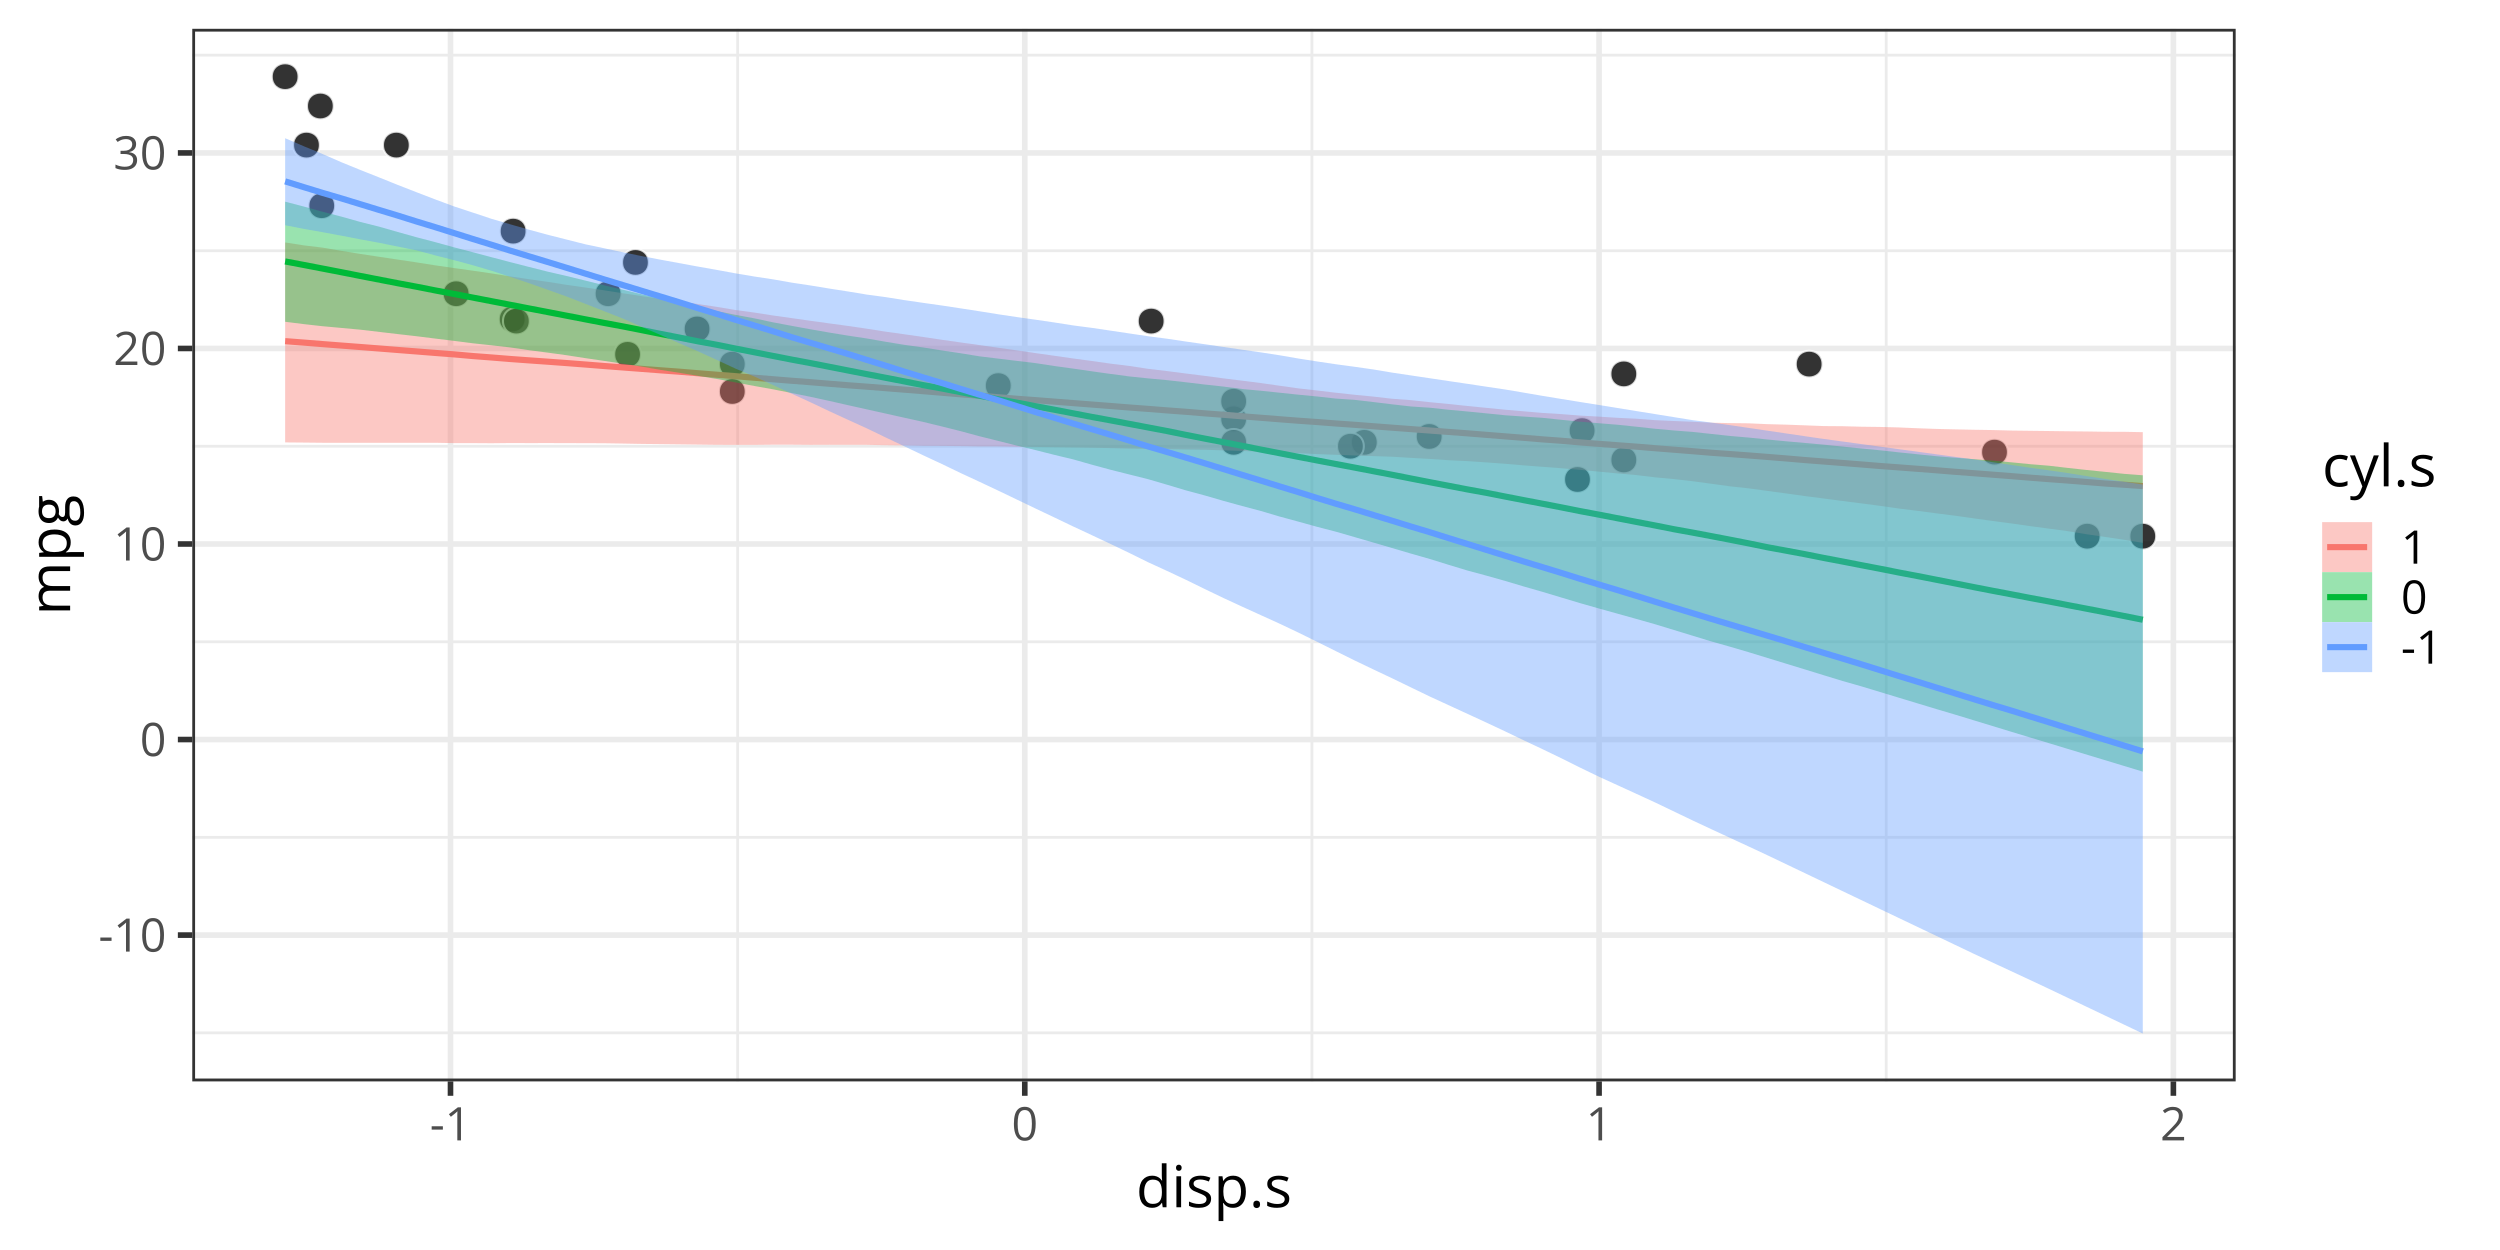 <?xml version="1.0" encoding="UTF-8"?>
<svg xmlns="http://www.w3.org/2000/svg" xmlns:xlink="http://www.w3.org/1999/xlink" width="864pt" height="432pt" viewBox="0 0 864 432" version="1.1">
<defs>
<g>
<symbol overflow="visible" id="glyph0-0">
<path style="stroke:none;" d=""/>
</symbol>
<symbol overflow="visible" id="glyph0-1">
<path style="stroke:none;" d="M 0.641 -3.719 L 0.641 -4.875 L 4.516 -4.875 L 4.516 -3.719 Z M 0.641 -3.719 "/>
</symbol>
<symbol overflow="visible" id="glyph0-2">
<path style="stroke:none;" d="M 5.625 0 L 4.359 0 L 4.359 -8.094 C 4.359 -8.406 4.359 -8.672 4.359 -8.891 C 4.359 -9.109 4.363 -9.312 4.375 -9.5 C 4.383 -9.688 4.395 -9.875 4.406 -10.062 C 4.25 -9.895 4.098 -9.754 3.953 -9.641 C 3.816 -9.523 3.645 -9.379 3.438 -9.203 L 2.125 -8.156 L 1.453 -9.047 L 4.547 -11.422 L 5.625 -11.422 Z M 5.625 0 "/>
</symbol>
<symbol overflow="visible" id="glyph0-3">
<path style="stroke:none;" d="M 8.344 -5.734 C 8.344 -4.805 8.27 -3.977 8.125 -3.25 C 7.988 -2.52 7.77 -1.898 7.469 -1.391 C 7.164 -0.891 6.773 -0.504 6.297 -0.234 C 5.816 0.023 5.238 0.156 4.562 0.156 C 3.719 0.156 3.016 -0.07 2.453 -0.531 C 1.898 -1 1.488 -1.672 1.219 -2.547 C 0.945 -3.43 0.812 -4.492 0.812 -5.734 C 0.812 -6.953 0.93 -8 1.172 -8.875 C 1.422 -9.75 1.82 -10.422 2.375 -10.891 C 2.926 -11.367 3.656 -11.609 4.562 -11.609 C 5.426 -11.609 6.133 -11.375 6.688 -10.906 C 7.25 -10.438 7.664 -9.766 7.938 -8.891 C 8.207 -8.016 8.344 -6.961 8.344 -5.734 Z M 2.109 -5.734 C 2.109 -4.672 2.188 -3.785 2.344 -3.078 C 2.508 -2.367 2.773 -1.836 3.141 -1.484 C 3.504 -1.129 3.977 -0.953 4.562 -0.953 C 5.156 -0.953 5.629 -1.125 5.984 -1.469 C 6.348 -1.82 6.613 -2.352 6.781 -3.062 C 6.945 -3.77 7.031 -4.66 7.031 -5.734 C 7.031 -6.773 6.945 -7.648 6.781 -8.359 C 6.625 -9.066 6.363 -9.598 6 -9.953 C 5.645 -10.305 5.164 -10.484 4.562 -10.484 C 3.969 -10.484 3.488 -10.305 3.125 -9.953 C 2.77 -9.598 2.508 -9.066 2.344 -8.359 C 2.188 -7.648 2.109 -6.773 2.109 -5.734 Z M 2.109 -5.734 "/>
</symbol>
<symbol overflow="visible" id="glyph0-4">
<path style="stroke:none;" d="M 8.281 0 L 0.797 0 L 0.797 -1.094 L 3.844 -4.188 C 4.414 -4.758 4.895 -5.27 5.281 -5.719 C 5.664 -6.164 5.957 -6.609 6.156 -7.047 C 6.363 -7.484 6.469 -7.961 6.469 -8.484 C 6.469 -9.129 6.273 -9.617 5.891 -9.953 C 5.516 -10.297 5.016 -10.469 4.391 -10.469 C 3.836 -10.469 3.348 -10.375 2.922 -10.188 C 2.504 -10 2.078 -9.734 1.641 -9.391 L 0.938 -10.266 C 1.238 -10.523 1.566 -10.754 1.922 -10.953 C 2.285 -11.148 2.672 -11.305 3.078 -11.422 C 3.484 -11.535 3.922 -11.594 4.391 -11.594 C 5.086 -11.594 5.691 -11.469 6.203 -11.219 C 6.711 -10.977 7.109 -10.629 7.391 -10.172 C 7.672 -9.723 7.812 -9.188 7.812 -8.562 C 7.812 -7.957 7.691 -7.395 7.453 -6.875 C 7.211 -6.352 6.875 -5.836 6.438 -5.328 C 6.008 -4.828 5.504 -4.289 4.922 -3.719 L 2.438 -1.25 L 2.438 -1.188 L 8.281 -1.188 Z M 8.281 0 "/>
</symbol>
<symbol overflow="visible" id="glyph0-5">
<path style="stroke:none;" d="M 7.859 -8.766 C 7.859 -8.254 7.758 -7.812 7.562 -7.438 C 7.363 -7.062 7.086 -6.754 6.734 -6.516 C 6.379 -6.273 5.961 -6.109 5.484 -6.016 L 5.484 -5.953 C 6.391 -5.836 7.066 -5.547 7.516 -5.078 C 7.973 -4.609 8.203 -3.992 8.203 -3.234 C 8.203 -2.578 8.047 -1.992 7.734 -1.484 C 7.43 -0.973 6.957 -0.57 6.312 -0.281 C 5.676 0.008 4.863 0.156 3.875 0.156 C 3.27 0.156 2.707 0.102 2.188 0 C 1.676 -0.094 1.188 -0.25 0.719 -0.469 L 0.719 -1.688 C 1.195 -1.457 1.711 -1.273 2.266 -1.141 C 2.828 -1.004 3.367 -0.938 3.891 -0.938 C 4.93 -0.938 5.68 -1.145 6.141 -1.562 C 6.609 -1.977 6.844 -2.547 6.844 -3.266 C 6.844 -3.754 6.711 -4.148 6.453 -4.453 C 6.191 -4.766 5.82 -4.988 5.344 -5.125 C 4.863 -5.27 4.285 -5.344 3.609 -5.344 L 2.469 -5.344 L 2.469 -6.453 L 3.609 -6.453 C 4.234 -6.453 4.758 -6.539 5.188 -6.719 C 5.625 -6.906 5.953 -7.164 6.172 -7.5 C 6.398 -7.832 6.516 -8.223 6.516 -8.672 C 6.516 -9.254 6.32 -9.703 5.938 -10.016 C 5.551 -10.328 5.031 -10.484 4.375 -10.484 C 3.969 -10.484 3.598 -10.441 3.266 -10.359 C 2.93 -10.273 2.617 -10.16 2.328 -10.016 C 2.035 -9.867 1.742 -9.703 1.453 -9.516 L 0.797 -10.406 C 1.211 -10.727 1.719 -11.004 2.312 -11.234 C 2.914 -11.473 3.598 -11.594 4.359 -11.594 C 5.523 -11.594 6.398 -11.328 6.984 -10.797 C 7.566 -10.266 7.859 -9.586 7.859 -8.766 Z M 7.859 -8.766 "/>
</symbol>
<symbol overflow="visible" id="glyph1-0">
<path style="stroke:none;" d=""/>
</symbol>
<symbol overflow="visible" id="glyph1-1">
<path style="stroke:none;" d="M 5.516 0.203 C 4.16 0.203 3.086 -0.258 2.297 -1.188 C 1.504 -2.113 1.109 -3.488 1.109 -5.312 C 1.109 -7.156 1.508 -8.547 2.312 -9.484 C 3.125 -10.43 4.203 -10.906 5.547 -10.906 C 6.109 -10.906 6.602 -10.828 7.031 -10.672 C 7.457 -10.523 7.82 -10.328 8.125 -10.078 C 8.426 -9.828 8.68 -9.539 8.891 -9.219 L 9.016 -9.219 C 8.984 -9.414 8.953 -9.691 8.922 -10.047 C 8.898 -10.398 8.891 -10.688 8.891 -10.906 L 8.891 -15.203 L 10.516 -15.203 L 10.516 0 L 9.203 0 L 8.969 -1.531 L 8.891 -1.531 C 8.691 -1.207 8.438 -0.914 8.125 -0.656 C 7.82 -0.395 7.457 -0.188 7.031 -0.031 C 6.602 0.125 6.098 0.203 5.516 0.203 Z M 5.766 -1.156 C 6.91 -1.156 7.723 -1.477 8.203 -2.125 C 8.68 -2.781 8.922 -3.75 8.922 -5.031 L 8.922 -5.328 C 8.922 -6.68 8.691 -7.723 8.234 -8.453 C 7.785 -9.18 6.961 -9.547 5.766 -9.547 C 4.773 -9.547 4.031 -9.16 3.531 -8.391 C 3.039 -7.629 2.797 -6.594 2.797 -5.281 C 2.797 -3.957 3.039 -2.938 3.531 -2.219 C 4.02 -1.508 4.766 -1.156 5.766 -1.156 Z M 5.766 -1.156 "/>
</symbol>
<symbol overflow="visible" id="glyph1-2">
<path style="stroke:none;" d="M 3.328 -10.703 L 3.328 0 L 1.703 0 L 1.703 -10.703 Z M 2.547 -14.703 C 2.805 -14.703 3.031 -14.613 3.219 -14.438 C 3.414 -14.27 3.516 -14.004 3.516 -13.641 C 3.516 -13.285 3.414 -13.02 3.219 -12.844 C 3.031 -12.664 2.805 -12.578 2.547 -12.578 C 2.266 -12.578 2.031 -12.664 1.844 -12.844 C 1.656 -13.02 1.562 -13.285 1.562 -13.641 C 1.562 -14.004 1.656 -14.27 1.844 -14.438 C 2.031 -14.613 2.266 -14.703 2.547 -14.703 Z M 2.547 -14.703 "/>
</symbol>
<symbol overflow="visible" id="glyph1-3">
<path style="stroke:none;" d="M 8.641 -2.938 C 8.641 -2.25 8.469 -1.672 8.125 -1.203 C 7.781 -0.742 7.289 -0.395 6.656 -0.156 C 6.02 0.082 5.266 0.203 4.391 0.203 C 3.641 0.203 2.988 0.141 2.438 0.016 C 1.895 -0.098 1.414 -0.266 1 -0.484 L 1 -1.969 C 1.438 -1.758 1.957 -1.566 2.562 -1.391 C 3.176 -1.211 3.797 -1.125 4.422 -1.125 C 5.348 -1.125 6.02 -1.27 6.438 -1.562 C 6.852 -1.863 7.062 -2.273 7.062 -2.797 C 7.062 -3.086 6.977 -3.344 6.812 -3.562 C 6.645 -3.789 6.363 -4.008 5.969 -4.219 C 5.582 -4.438 5.047 -4.672 4.359 -4.922 C 3.672 -5.18 3.078 -5.438 2.578 -5.688 C 2.086 -5.945 1.707 -6.266 1.438 -6.641 C 1.164 -7.016 1.031 -7.5 1.031 -8.094 C 1.031 -8.988 1.395 -9.68 2.125 -10.172 C 2.852 -10.66 3.816 -10.906 5.016 -10.906 C 5.66 -10.906 6.266 -10.836 6.828 -10.703 C 7.391 -10.578 7.914 -10.41 8.406 -10.203 L 7.859 -8.891 C 7.41 -9.086 6.938 -9.25 6.438 -9.375 C 5.938 -9.508 5.426 -9.578 4.906 -9.578 C 4.156 -9.578 3.578 -9.453 3.172 -9.203 C 2.773 -8.953 2.578 -8.613 2.578 -8.188 C 2.578 -7.852 2.672 -7.578 2.859 -7.359 C 3.047 -7.148 3.344 -6.945 3.75 -6.75 C 4.156 -6.562 4.695 -6.344 5.375 -6.094 C 6.039 -5.844 6.617 -5.586 7.109 -5.328 C 7.598 -5.066 7.973 -4.75 8.234 -4.375 C 8.504 -4 8.641 -3.52 8.641 -2.938 Z M 8.641 -2.938 "/>
</symbol>
<symbol overflow="visible" id="glyph1-4">
<path style="stroke:none;" d="M 6.734 -10.906 C 8.066 -10.906 9.129 -10.441 9.922 -9.516 C 10.723 -8.598 11.125 -7.219 11.125 -5.375 C 11.125 -4.164 10.941 -3.145 10.578 -2.312 C 10.211 -1.488 9.695 -0.863 9.031 -0.438 C 8.375 -0.008 7.598 0.203 6.703 0.203 C 6.129 0.203 5.629 0.129 5.203 -0.016 C 4.773 -0.172 4.406 -0.375 4.094 -0.625 C 3.789 -0.883 3.539 -1.164 3.344 -1.469 L 3.219 -1.469 C 3.238 -1.207 3.266 -0.898 3.297 -0.547 C 3.328 -0.191 3.344 0.117 3.344 0.391 L 3.344 4.781 L 1.703 4.781 L 1.703 -10.703 L 3.047 -10.703 L 3.266 -9.125 L 3.344 -9.125 C 3.551 -9.445 3.801 -9.742 4.094 -10.016 C 4.395 -10.285 4.758 -10.5 5.188 -10.656 C 5.625 -10.82 6.141 -10.906 6.734 -10.906 Z M 6.453 -9.531 C 5.711 -9.531 5.113 -9.383 4.656 -9.094 C 4.207 -8.812 3.879 -8.383 3.672 -7.812 C 3.461 -7.25 3.352 -6.535 3.344 -5.672 L 3.344 -5.359 C 3.344 -4.453 3.441 -3.688 3.641 -3.062 C 3.836 -2.438 4.164 -1.961 4.625 -1.641 C 5.082 -1.316 5.695 -1.156 6.469 -1.156 C 7.133 -1.156 7.688 -1.332 8.125 -1.688 C 8.57 -2.051 8.906 -2.551 9.125 -3.188 C 9.344 -3.832 9.453 -4.57 9.453 -5.406 C 9.453 -6.664 9.207 -7.664 8.719 -8.406 C 8.227 -9.156 7.473 -9.531 6.453 -9.531 Z M 6.453 -9.531 "/>
</symbol>
<symbol overflow="visible" id="glyph1-5">
<path style="stroke:none;" d="M 1.469 -1.016 C 1.469 -1.473 1.578 -1.797 1.797 -1.984 C 2.016 -2.18 2.285 -2.281 2.609 -2.281 C 2.941 -2.281 3.223 -2.18 3.453 -1.984 C 3.68 -1.797 3.797 -1.473 3.797 -1.016 C 3.797 -0.566 3.68 -0.238 3.453 -0.031 C 3.223 0.176 2.941 0.281 2.609 0.281 C 2.285 0.281 2.016 0.176 1.797 -0.031 C 1.578 -0.238 1.469 -0.566 1.469 -1.016 Z M 1.469 -1.016 "/>
</symbol>
<symbol overflow="visible" id="glyph1-6">
<path style="stroke:none;" d="M 6 0.203 C 5.031 0.203 4.176 0.004 3.438 -0.391 C 2.707 -0.797 2.133 -1.406 1.719 -2.219 C 1.312 -3.031 1.109 -4.055 1.109 -5.297 C 1.109 -6.586 1.32 -7.645 1.75 -8.469 C 2.188 -9.289 2.785 -9.898 3.547 -10.297 C 4.316 -10.703 5.188 -10.906 6.156 -10.906 C 6.688 -10.906 7.203 -10.848 7.703 -10.734 C 8.203 -10.629 8.609 -10.492 8.922 -10.328 L 8.438 -8.969 C 8.113 -9.102 7.738 -9.223 7.312 -9.328 C 6.883 -9.43 6.484 -9.484 6.109 -9.484 C 5.367 -9.484 4.754 -9.32 4.266 -9 C 3.773 -8.688 3.406 -8.219 3.156 -7.594 C 2.914 -6.977 2.797 -6.219 2.797 -5.312 C 2.797 -4.445 2.91 -3.707 3.141 -3.094 C 3.379 -2.477 3.734 -2.008 4.203 -1.688 C 4.68 -1.375 5.273 -1.219 5.984 -1.219 C 6.555 -1.219 7.066 -1.273 7.516 -1.391 C 7.973 -1.516 8.391 -1.656 8.766 -1.812 L 8.766 -0.375 C 8.398 -0.188 8 -0.047 7.562 0.047 C 7.125 0.148 6.602 0.203 6 0.203 Z M 6 0.203 "/>
</symbol>
<symbol overflow="visible" id="glyph1-7">
<path style="stroke:none;" d="M 0.016 -10.703 L 1.766 -10.703 L 4.125 -4.5 C 4.258 -4.133 4.383 -3.781 4.5 -3.438 C 4.613 -3.102 4.719 -2.781 4.812 -2.469 C 4.906 -2.164 4.977 -1.875 5.031 -1.594 L 5.094 -1.594 C 5.188 -1.914 5.316 -2.344 5.484 -2.875 C 5.66 -3.406 5.844 -3.945 6.031 -4.5 L 8.266 -10.703 L 10.016 -10.703 L 5.359 1.578 C 5.109 2.234 4.816 2.805 4.484 3.297 C 4.16 3.785 3.766 4.16 3.297 4.422 C 2.828 4.68 2.266 4.812 1.609 4.812 C 1.297 4.812 1.02 4.789 0.781 4.75 C 0.551 4.719 0.352 4.68 0.188 4.641 L 0.188 3.344 C 0.332 3.375 0.504 3.398 0.703 3.422 C 0.91 3.453 1.125 3.469 1.344 3.469 C 1.75 3.469 2.098 3.391 2.391 3.234 C 2.691 3.086 2.945 2.863 3.156 2.562 C 3.375 2.27 3.562 1.926 3.719 1.531 L 4.312 0.016 Z M 0.016 -10.703 "/>
</symbol>
<symbol overflow="visible" id="glyph1-8">
<path style="stroke:none;" d="M 3.344 0 L 1.703 0 L 1.703 -15.203 L 3.344 -15.203 Z M 3.344 0 "/>
</symbol>
<symbol overflow="visible" id="glyph2-0">
<path style="stroke:none;" d=""/>
</symbol>
<symbol overflow="visible" id="glyph2-1">
<path style="stroke:none;" d="M -10.906 -13.328 C -10.906 -14.504 -10.594 -15.391 -9.969 -15.984 C -9.352 -16.586 -8.367 -16.891 -7.016 -16.891 L 0 -16.891 L 0 -15.297 L -6.938 -15.297 C -7.801 -15.297 -8.445 -15.109 -8.875 -14.734 C -9.312 -14.359 -9.531 -13.801 -9.531 -13.062 C -9.531 -12.031 -9.227 -11.281 -8.625 -10.812 C -8.031 -10.344 -7.148 -10.109 -5.984 -10.109 L 0 -10.109 L 0 -8.5 L -6.938 -8.5 C -7.508 -8.5 -7.988 -8.414 -8.375 -8.25 C -8.758 -8.082 -9.047 -7.832 -9.234 -7.5 C -9.43 -7.176 -9.531 -6.766 -9.531 -6.266 C -9.531 -5.555 -9.383 -4.984 -9.094 -4.547 C -8.801 -4.117 -8.363 -3.805 -7.781 -3.609 C -7.207 -3.422 -6.504 -3.328 -5.672 -3.328 L 0 -3.328 L 0 -1.703 L -10.703 -1.703 L -10.703 -3.016 L -9.188 -3.266 L -9.188 -3.344 C -9.562 -3.562 -9.875 -3.832 -10.125 -4.156 C -10.383 -4.488 -10.578 -4.852 -10.703 -5.25 C -10.836 -5.656 -10.906 -6.086 -10.906 -6.547 C -10.906 -7.359 -10.75 -8.039 -10.438 -8.594 C -10.133 -9.145 -9.676 -9.539 -9.062 -9.781 L -9.062 -9.875 C -9.676 -10.227 -10.133 -10.707 -10.438 -11.312 C -10.75 -11.926 -10.906 -12.598 -10.906 -13.328 Z M -10.906 -13.328 "/>
</symbol>
<symbol overflow="visible" id="glyph2-2">
<path style="stroke:none;" d="M -10.906 -6.734 C -10.906 -8.066 -10.441 -9.129 -9.516 -9.922 C -8.598 -10.723 -7.219 -11.125 -5.375 -11.125 C -4.164 -11.125 -3.145 -10.941 -2.312 -10.578 C -1.488 -10.211 -0.863 -9.695 -0.438 -9.031 C -0.008 -8.375 0.203 -7.598 0.203 -6.703 C 0.203 -6.129 0.129 -5.629 -0.016 -5.203 C -0.172 -4.773 -0.375 -4.406 -0.625 -4.094 C -0.883 -3.789 -1.164 -3.539 -1.469 -3.344 L -1.469 -3.219 C -1.207 -3.238 -0.898 -3.266 -0.547 -3.297 C -0.191 -3.328 0.117 -3.344 0.391 -3.344 L 4.781 -3.344 L 4.781 -1.703 L -10.703 -1.703 L -10.703 -3.047 L -9.125 -3.266 L -9.125 -3.344 C -9.445 -3.551 -9.742 -3.801 -10.016 -4.094 C -10.285 -4.395 -10.5 -4.758 -10.656 -5.188 C -10.82 -5.625 -10.906 -6.141 -10.906 -6.734 Z M -9.531 -6.453 C -9.531 -5.711 -9.383 -5.113 -9.094 -4.656 C -8.812 -4.207 -8.383 -3.879 -7.812 -3.672 C -7.25 -3.461 -6.535 -3.352 -5.672 -3.344 L -5.359 -3.344 C -4.453 -3.344 -3.688 -3.441 -3.062 -3.641 C -2.438 -3.836 -1.961 -4.164 -1.641 -4.625 C -1.316 -5.082 -1.156 -5.695 -1.156 -6.469 C -1.156 -7.133 -1.332 -7.688 -1.688 -8.125 C -2.051 -8.57 -2.551 -8.906 -3.188 -9.125 C -3.832 -9.344 -4.57 -9.453 -5.406 -9.453 C -6.664 -9.453 -7.664 -9.207 -8.406 -8.719 C -9.156 -8.227 -9.531 -7.473 -9.531 -6.453 Z M -9.531 -6.453 "/>
</symbol>
<symbol overflow="visible" id="glyph2-3">
<path style="stroke:none;" d="M 4.812 -4.703 C 4.812 -3.297 4.547 -2.207 4.016 -1.438 C 3.492 -0.676 2.758 -0.297 1.812 -0.297 C 1.145 -0.297 0.57 -0.508 0.094 -0.938 C -0.375 -1.363 -0.688 -1.957 -0.844 -2.719 C -0.977 -2.438 -1.176 -2.195 -1.438 -2 C -1.695 -1.801 -1.992 -1.703 -2.328 -1.703 C -2.723 -1.703 -3.066 -1.812 -3.359 -2.031 C -3.66 -2.25 -3.945 -2.582 -4.219 -3.031 C -4.445 -2.469 -4.832 -2.008 -5.375 -1.656 C -5.914 -1.312 -6.551 -1.141 -7.281 -1.141 C -8.039 -1.141 -8.691 -1.297 -9.234 -1.609 C -9.785 -1.93 -10.203 -2.395 -10.484 -3 C -10.773 -3.613 -10.922 -4.348 -10.922 -5.203 C -10.922 -5.391 -10.91 -5.578 -10.891 -5.766 C -10.879 -5.961 -10.859 -6.148 -10.828 -6.328 C -10.797 -6.504 -10.758 -6.656 -10.719 -6.781 L -10.719 -10.453 L -9.672 -10.453 L -9.438 -8.484 C -9.176 -8.68 -8.867 -8.844 -8.516 -8.969 C -8.16 -9.102 -7.766 -9.172 -7.328 -9.172 C -6.254 -9.172 -5.406 -8.805 -4.781 -8.078 C -4.156 -7.359 -3.844 -6.367 -3.844 -5.109 C -3.844 -4.805 -3.867 -4.5 -3.922 -4.188 C -3.742 -3.875 -3.547 -3.633 -3.328 -3.469 C -3.117 -3.301 -2.875 -3.219 -2.594 -3.219 C -2.383 -3.219 -2.219 -3.281 -2.094 -3.406 C -1.969 -3.531 -1.875 -3.711 -1.812 -3.953 C -1.758 -4.191 -1.734 -4.484 -1.734 -4.828 L -1.734 -6.703 C -1.734 -7.867 -1.488 -8.766 -1 -9.391 C -0.52 -10.016 0.191 -10.328 1.141 -10.328 C 2.316 -10.328 3.223 -9.844 3.859 -8.875 C 4.492 -7.914 4.812 -6.523 4.812 -4.703 Z M 3.531 -4.75 C 3.531 -5.633 3.441 -6.367 3.266 -6.953 C 3.086 -7.535 2.832 -7.969 2.5 -8.25 C 2.164 -8.539 1.766 -8.688 1.297 -8.688 C 0.867 -8.688 0.547 -8.586 0.328 -8.391 C 0.109 -8.203 -0.035 -7.914 -0.109 -7.531 C -0.18 -7.156 -0.219 -6.695 -0.219 -6.156 L -0.219 -4.297 C -0.219 -3.816 -0.145 -3.395 0 -3.031 C 0.145 -2.676 0.363 -2.398 0.656 -2.203 C 0.957 -2.016 1.328 -1.922 1.766 -1.922 C 2.336 -1.922 2.773 -2.164 3.078 -2.656 C 3.379 -3.145 3.531 -3.844 3.531 -4.75 Z M -5.016 -5.172 C -5.016 -5.941 -5.207 -6.52 -5.594 -6.906 C -5.988 -7.301 -6.562 -7.5 -7.312 -7.5 C -8.113 -7.5 -8.711 -7.301 -9.109 -6.906 C -9.516 -6.508 -9.719 -5.922 -9.719 -5.141 C -9.719 -4.398 -9.508 -3.828 -9.094 -3.422 C -8.688 -3.023 -8.082 -2.828 -7.281 -2.828 C -6.551 -2.828 -5.988 -3.031 -5.594 -3.438 C -5.207 -3.844 -5.016 -4.422 -5.016 -5.172 Z M -5.016 -5.172 "/>
</symbol>
</g>
<clipPath id="clip1">
  <path d="M 66.449 9.961 L 772.648 9.961 L 772.648 373.723 L 66.449 373.723 Z M 66.449 9.961 "/>
</clipPath>
<clipPath id="clip2">
  <path d="M 66.449 356 L 772.648 356 L 772.648 358 L 66.449 358 Z M 66.449 356 "/>
</clipPath>
<clipPath id="clip3">
  <path d="M 66.449 288 L 772.648 288 L 772.648 290 L 66.449 290 Z M 66.449 288 "/>
</clipPath>
<clipPath id="clip4">
  <path d="M 66.449 221 L 772.648 221 L 772.648 223 L 66.449 223 Z M 66.449 221 "/>
</clipPath>
<clipPath id="clip5">
  <path d="M 66.449 153 L 772.648 153 L 772.648 155 L 66.449 155 Z M 66.449 153 "/>
</clipPath>
<clipPath id="clip6">
  <path d="M 66.449 86 L 772.648 86 L 772.648 88 L 66.449 88 Z M 66.449 86 "/>
</clipPath>
<clipPath id="clip7">
  <path d="M 66.449 18 L 772.648 18 L 772.648 20 L 66.449 20 Z M 66.449 18 "/>
</clipPath>
<clipPath id="clip8">
  <path d="M 254 9.961 L 256 9.961 L 256 373.723 L 254 373.723 Z M 254 9.961 "/>
</clipPath>
<clipPath id="clip9">
  <path d="M 452 9.961 L 454 9.961 L 454 373.723 L 452 373.723 Z M 452 9.961 "/>
</clipPath>
<clipPath id="clip10">
  <path d="M 651 9.961 L 653 9.961 L 653 373.723 L 651 373.723 Z M 651 9.961 "/>
</clipPath>
<clipPath id="clip11">
  <path d="M 66.449 322 L 772.648 322 L 772.648 325 L 66.449 325 Z M 66.449 322 "/>
</clipPath>
<clipPath id="clip12">
  <path d="M 66.449 254 L 772.648 254 L 772.648 257 L 66.449 257 Z M 66.449 254 "/>
</clipPath>
<clipPath id="clip13">
  <path d="M 66.449 187 L 772.648 187 L 772.648 189 L 66.449 189 Z M 66.449 187 "/>
</clipPath>
<clipPath id="clip14">
  <path d="M 66.449 119 L 772.648 119 L 772.648 122 L 66.449 122 Z M 66.449 119 "/>
</clipPath>
<clipPath id="clip15">
  <path d="M 66.449 51 L 772.648 51 L 772.648 54 L 66.449 54 Z M 66.449 51 "/>
</clipPath>
<clipPath id="clip16">
  <path d="M 154 9.961 L 157 9.961 L 157 373.723 L 154 373.723 Z M 154 9.961 "/>
</clipPath>
<clipPath id="clip17">
  <path d="M 353 9.961 L 356 9.961 L 356 373.723 L 353 373.723 Z M 353 9.961 "/>
</clipPath>
<clipPath id="clip18">
  <path d="M 551 9.961 L 554 9.961 L 554 373.723 L 551 373.723 Z M 551 9.961 "/>
</clipPath>
<clipPath id="clip19">
  <path d="M 750 9.961 L 753 9.961 L 753 373.723 L 750 373.723 Z M 750 9.961 "/>
</clipPath>
<clipPath id="clip20">
  <path d="M 66.449 9.961 L 772.648 9.961 L 772.648 373.723 L 66.449 373.723 Z M 66.449 9.961 "/>
</clipPath>
</defs>
<g id="surface384">
<rect x="0" y="0" width="864" height="432" style="fill:rgb(100%,100%,100%);fill-opacity:1;stroke:none;"/>
<rect x="0" y="0" width="864" height="432" style="fill:rgb(100%,100%,100%);fill-opacity:1;stroke:none;"/>
<path style="fill:none;stroke-width:1.94;stroke-linecap:round;stroke-linejoin:round;stroke:rgb(100%,100%,100%);stroke-opacity:1;stroke-miterlimit:10;" d="M 0 432 L 864 432 L 864 0 L 0 0 Z M 0 432 "/>
<g clip-path="url(#clip1)" clip-rule="nonzero">
<path style=" stroke:none;fill-rule:nonzero;fill:rgb(100%,100%,100%);fill-opacity:1;" d="M 66.449 373.723 L 772.648 373.723 L 772.648 9.961 L 66.449 9.961 Z M 66.449 373.723 "/>
</g>
<g clip-path="url(#clip2)" clip-rule="nonzero">
<path style="fill:none;stroke-width:0.97;stroke-linecap:butt;stroke-linejoin:round;stroke:rgb(92.157%,92.157%,92.157%);stroke-opacity:1;stroke-miterlimit:10;" d="M 66.449 356.961 L 772.648 356.961 "/>
</g>
<g clip-path="url(#clip3)" clip-rule="nonzero">
<path style="fill:none;stroke-width:0.97;stroke-linecap:butt;stroke-linejoin:round;stroke:rgb(92.157%,92.157%,92.157%);stroke-opacity:1;stroke-miterlimit:10;" d="M 66.449 289.379 L 772.648 289.379 "/>
</g>
<g clip-path="url(#clip4)" clip-rule="nonzero">
<path style="fill:none;stroke-width:0.97;stroke-linecap:butt;stroke-linejoin:round;stroke:rgb(92.157%,92.157%,92.157%);stroke-opacity:1;stroke-miterlimit:10;" d="M 66.449 221.801 L 772.648 221.801 "/>
</g>
<g clip-path="url(#clip5)" clip-rule="nonzero">
<path style="fill:none;stroke-width:0.97;stroke-linecap:butt;stroke-linejoin:round;stroke:rgb(92.157%,92.157%,92.157%);stroke-opacity:1;stroke-miterlimit:10;" d="M 66.449 154.223 L 772.648 154.223 "/>
</g>
<g clip-path="url(#clip6)" clip-rule="nonzero">
<path style="fill:none;stroke-width:0.97;stroke-linecap:butt;stroke-linejoin:round;stroke:rgb(92.157%,92.157%,92.157%);stroke-opacity:1;stroke-miterlimit:10;" d="M 66.449 86.645 L 772.648 86.645 "/>
</g>
<g clip-path="url(#clip7)" clip-rule="nonzero">
<path style="fill:none;stroke-width:0.97;stroke-linecap:butt;stroke-linejoin:round;stroke:rgb(92.157%,92.157%,92.157%);stroke-opacity:1;stroke-miterlimit:10;" d="M 66.449 19.062 L 772.648 19.062 "/>
</g>
<g clip-path="url(#clip8)" clip-rule="nonzero">
<path style="fill:none;stroke-width:0.97;stroke-linecap:butt;stroke-linejoin:round;stroke:rgb(92.157%,92.157%,92.157%);stroke-opacity:1;stroke-miterlimit:10;" d="M 254.93 373.723 L 254.93 9.961 "/>
</g>
<g clip-path="url(#clip9)" clip-rule="nonzero">
<path style="fill:none;stroke-width:0.97;stroke-linecap:butt;stroke-linejoin:round;stroke:rgb(92.157%,92.157%,92.157%);stroke-opacity:1;stroke-miterlimit:10;" d="M 453.402 373.723 L 453.402 9.961 "/>
</g>
<g clip-path="url(#clip10)" clip-rule="nonzero">
<path style="fill:none;stroke-width:0.97;stroke-linecap:butt;stroke-linejoin:round;stroke:rgb(92.157%,92.157%,92.157%);stroke-opacity:1;stroke-miterlimit:10;" d="M 651.879 373.723 L 651.879 9.961 "/>
</g>
<g clip-path="url(#clip11)" clip-rule="nonzero">
<path style="fill:none;stroke-width:1.94;stroke-linecap:butt;stroke-linejoin:round;stroke:rgb(92.157%,92.157%,92.157%);stroke-opacity:1;stroke-miterlimit:10;" d="M 66.449 323.172 L 772.648 323.172 "/>
</g>
<g clip-path="url(#clip12)" clip-rule="nonzero">
<path style="fill:none;stroke-width:1.94;stroke-linecap:butt;stroke-linejoin:round;stroke:rgb(92.157%,92.157%,92.157%);stroke-opacity:1;stroke-miterlimit:10;" d="M 66.449 255.59 L 772.648 255.59 "/>
</g>
<g clip-path="url(#clip13)" clip-rule="nonzero">
<path style="fill:none;stroke-width:1.94;stroke-linecap:butt;stroke-linejoin:round;stroke:rgb(92.157%,92.157%,92.157%);stroke-opacity:1;stroke-miterlimit:10;" d="M 66.449 188.012 L 772.648 188.012 "/>
</g>
<g clip-path="url(#clip14)" clip-rule="nonzero">
<path style="fill:none;stroke-width:1.94;stroke-linecap:butt;stroke-linejoin:round;stroke:rgb(92.157%,92.157%,92.157%);stroke-opacity:1;stroke-miterlimit:10;" d="M 66.449 120.434 L 772.648 120.434 "/>
</g>
<g clip-path="url(#clip15)" clip-rule="nonzero">
<path style="fill:none;stroke-width:1.94;stroke-linecap:butt;stroke-linejoin:round;stroke:rgb(92.157%,92.157%,92.157%);stroke-opacity:1;stroke-miterlimit:10;" d="M 66.449 52.852 L 772.648 52.852 "/>
</g>
<g clip-path="url(#clip16)" clip-rule="nonzero">
<path style="fill:none;stroke-width:1.94;stroke-linecap:butt;stroke-linejoin:round;stroke:rgb(92.157%,92.157%,92.157%);stroke-opacity:1;stroke-miterlimit:10;" d="M 155.691 373.723 L 155.691 9.961 "/>
</g>
<g clip-path="url(#clip17)" clip-rule="nonzero">
<path style="fill:none;stroke-width:1.94;stroke-linecap:butt;stroke-linejoin:round;stroke:rgb(92.157%,92.157%,92.157%);stroke-opacity:1;stroke-miterlimit:10;" d="M 354.164 373.723 L 354.164 9.961 "/>
</g>
<g clip-path="url(#clip18)" clip-rule="nonzero">
<path style="fill:none;stroke-width:1.94;stroke-linecap:butt;stroke-linejoin:round;stroke:rgb(92.157%,92.157%,92.157%);stroke-opacity:1;stroke-miterlimit:10;" d="M 552.641 373.723 L 552.641 9.961 "/>
</g>
<g clip-path="url(#clip19)" clip-rule="nonzero">
<path style="fill:none;stroke-width:1.94;stroke-linecap:butt;stroke-linejoin:round;stroke:rgb(92.157%,92.157%,92.157%);stroke-opacity:1;stroke-miterlimit:10;" d="M 751.117 373.723 L 751.117 9.961 "/>
</g>
<path style="fill-rule:nonzero;fill:rgb(0%,0%,0%);fill-opacity:0.8;stroke-width:0.709;stroke-linecap:round;stroke-linejoin:round;stroke:rgb(100%,100%,100%);stroke-opacity:0.8;stroke-miterlimit:10;" d="M 245.535 113.676 C 245.535 119.836 236.289 119.836 236.289 113.676 C 236.289 107.512 245.535 107.512 245.535 113.676 "/>
<path style="fill-rule:nonzero;fill:rgb(0%,0%,0%);fill-opacity:0.8;stroke-width:0.709;stroke-linecap:round;stroke-linejoin:round;stroke:rgb(100%,100%,100%);stroke-opacity:0.8;stroke-miterlimit:10;" d="M 245.535 113.676 C 245.535 119.836 236.289 119.836 236.289 113.676 C 236.289 107.512 245.535 107.512 245.535 113.676 "/>
<path style="fill-rule:nonzero;fill:rgb(0%,0%,0%);fill-opacity:0.8;stroke-width:0.709;stroke-linecap:round;stroke-linejoin:round;stroke:rgb(100%,100%,100%);stroke-opacity:0.8;stroke-miterlimit:10;" d="M 162.262 101.512 C 162.262 107.672 153.016 107.672 153.016 101.512 C 153.016 95.348 162.262 95.348 162.262 101.512 "/>
<path style="fill-rule:nonzero;fill:rgb(0%,0%,0%);fill-opacity:0.8;stroke-width:0.709;stroke-linecap:round;stroke-linejoin:round;stroke:rgb(100%,100%,100%);stroke-opacity:0.8;stroke-miterlimit:10;" d="M 402.469 110.973 C 402.469 117.133 393.227 117.133 393.227 110.973 C 393.227 104.809 402.469 104.809 402.469 110.973 "/>
<path style="fill-rule:nonzero;fill:rgb(0%,0%,0%);fill-opacity:0.8;stroke-width:0.709;stroke-linecap:round;stroke-linejoin:round;stroke:rgb(100%,100%,100%);stroke-opacity:0.8;stroke-miterlimit:10;" d="M 565.812 129.219 C 565.812 135.379 556.57 135.379 556.57 129.219 C 556.57 123.055 565.812 123.055 565.812 129.219 "/>
<path style="fill-rule:nonzero;fill:rgb(0%,0%,0%);fill-opacity:0.8;stroke-width:0.709;stroke-linecap:round;stroke-linejoin:round;stroke:rgb(100%,100%,100%);stroke-opacity:0.8;stroke-miterlimit:10;" d="M 349.625 133.273 C 349.625 139.434 340.379 139.434 340.379 133.273 C 340.379 127.109 349.625 127.109 349.625 133.273 "/>
<path style="fill-rule:nonzero;fill:rgb(0%,0%,0%);fill-opacity:0.8;stroke-width:0.709;stroke-linecap:round;stroke-linejoin:round;stroke:rgb(100%,100%,100%);stroke-opacity:0.8;stroke-miterlimit:10;" d="M 565.812 158.953 C 565.812 165.117 556.57 165.117 556.57 158.953 C 556.57 152.789 565.812 152.789 565.812 158.953 "/>
<path style="fill-rule:nonzero;fill:rgb(0%,0%,0%);fill-opacity:0.8;stroke-width:0.709;stroke-linecap:round;stroke-linejoin:round;stroke:rgb(100%,100%,100%);stroke-opacity:0.8;stroke-miterlimit:10;" d="M 224.234 90.699 C 224.234 96.859 214.992 96.859 214.992 90.699 C 214.992 84.535 224.234 84.535 224.234 90.699 "/>
<path style="fill-rule:nonzero;fill:rgb(0%,0%,0%);fill-opacity:0.8;stroke-width:0.709;stroke-linecap:round;stroke-linejoin:round;stroke:rgb(100%,100%,100%);stroke-opacity:0.8;stroke-miterlimit:10;" d="M 214.785 101.512 C 214.785 107.672 205.543 107.672 205.543 101.512 C 205.543 95.348 214.785 95.348 214.785 101.512 "/>
<path style="fill-rule:nonzero;fill:rgb(0%,0%,0%);fill-opacity:0.8;stroke-width:0.709;stroke-linecap:round;stroke-linejoin:round;stroke:rgb(100%,100%,100%);stroke-opacity:0.8;stroke-miterlimit:10;" d="M 257.703 125.84 C 257.703 132 248.461 132 248.461 125.84 C 248.461 119.676 257.703 119.676 257.703 125.84 "/>
<path style="fill-rule:nonzero;fill:rgb(0%,0%,0%);fill-opacity:0.8;stroke-width:0.709;stroke-linecap:round;stroke-linejoin:round;stroke:rgb(100%,100%,100%);stroke-opacity:0.8;stroke-miterlimit:10;" d="M 257.703 135.301 C 257.703 141.461 248.461 141.461 248.461 135.301 C 248.461 129.137 257.703 129.137 257.703 135.301 "/>
<path style="fill-rule:nonzero;fill:rgb(0%,0%,0%);fill-opacity:0.8;stroke-width:0.709;stroke-linecap:round;stroke-linejoin:round;stroke:rgb(100%,100%,100%);stroke-opacity:0.8;stroke-miterlimit:10;" d="M 430.977 144.762 C 430.977 150.926 421.73 150.926 421.73 144.762 C 421.73 138.598 430.977 138.598 430.977 144.762 "/>
<path style="fill-rule:nonzero;fill:rgb(0%,0%,0%);fill-opacity:0.8;stroke-width:0.709;stroke-linecap:round;stroke-linejoin:round;stroke:rgb(100%,100%,100%);stroke-opacity:0.8;stroke-miterlimit:10;" d="M 430.977 138.68 C 430.977 144.844 421.73 144.844 421.73 138.68 C 421.73 132.516 430.977 132.516 430.977 138.68 "/>
<path style="fill-rule:nonzero;fill:rgb(0%,0%,0%);fill-opacity:0.8;stroke-width:0.709;stroke-linecap:round;stroke-linejoin:round;stroke:rgb(100%,100%,100%);stroke-opacity:0.8;stroke-miterlimit:10;" d="M 430.977 152.871 C 430.977 159.035 421.73 159.035 421.73 152.871 C 421.73 146.707 430.977 146.707 430.977 152.871 "/>
<path style="fill-rule:nonzero;fill:rgb(0%,0%,0%);fill-opacity:0.8;stroke-width:0.709;stroke-linecap:round;stroke-linejoin:round;stroke:rgb(100%,100%,100%);stroke-opacity:0.8;stroke-miterlimit:10;" d="M 745.168 185.309 C 745.168 191.473 735.926 191.473 735.926 185.309 C 735.926 179.145 745.168 179.145 745.168 185.309 "/>
<path style="fill-rule:nonzero;fill:rgb(0%,0%,0%);fill-opacity:0.8;stroke-width:0.709;stroke-linecap:round;stroke-linejoin:round;stroke:rgb(100%,100%,100%);stroke-opacity:0.8;stroke-miterlimit:10;" d="M 725.953 185.309 C 725.953 191.473 716.707 191.473 716.707 185.309 C 716.707 179.145 725.953 179.145 725.953 185.309 "/>
<path style="fill-rule:nonzero;fill:rgb(0%,0%,0%);fill-opacity:0.8;stroke-width:0.709;stroke-linecap:round;stroke-linejoin:round;stroke:rgb(100%,100%,100%);stroke-opacity:0.8;stroke-miterlimit:10;" d="M 693.926 156.25 C 693.926 162.414 684.68 162.414 684.68 156.25 C 684.68 150.086 693.926 150.086 693.926 156.25 "/>
<path style="fill-rule:nonzero;fill:rgb(0%,0%,0%);fill-opacity:0.8;stroke-width:0.709;stroke-linecap:round;stroke-linejoin:round;stroke:rgb(100%,100%,100%);stroke-opacity:0.8;stroke-miterlimit:10;" d="M 115.34 36.633 C 115.34 42.797 106.098 42.797 106.098 36.633 C 106.098 30.473 115.34 30.473 115.34 36.633 "/>
<path style="fill-rule:nonzero;fill:rgb(0%,0%,0%);fill-opacity:0.8;stroke-width:0.709;stroke-linecap:round;stroke-linejoin:round;stroke:rgb(100%,100%,100%);stroke-opacity:0.8;stroke-miterlimit:10;" d="M 110.535 50.148 C 110.535 56.312 101.293 56.312 101.293 50.148 C 101.293 43.988 110.535 43.988 110.535 50.148 "/>
<path style="fill-rule:nonzero;fill:rgb(0%,0%,0%);fill-opacity:0.8;stroke-width:0.709;stroke-linecap:round;stroke-linejoin:round;stroke:rgb(100%,100%,100%);stroke-opacity:0.8;stroke-miterlimit:10;" d="M 103.168 26.496 C 103.168 32.66 93.926 32.66 93.926 26.496 C 93.926 20.336 103.168 20.336 103.168 26.496 "/>
<path style="fill-rule:nonzero;fill:rgb(0%,0%,0%);fill-opacity:0.8;stroke-width:0.709;stroke-linecap:round;stroke-linejoin:round;stroke:rgb(100%,100%,100%);stroke-opacity:0.8;stroke-miterlimit:10;" d="M 181.637 110.297 C 181.637 116.457 172.395 116.457 172.395 110.297 C 172.395 104.133 181.637 104.133 181.637 110.297 "/>
<path style="fill-rule:nonzero;fill:rgb(0%,0%,0%);fill-opacity:0.8;stroke-width:0.709;stroke-linecap:round;stroke-linejoin:round;stroke:rgb(100%,100%,100%);stroke-opacity:0.8;stroke-miterlimit:10;" d="M 498.555 150.844 C 498.555 157.008 489.309 157.008 489.309 150.844 C 489.309 144.68 498.555 144.68 498.555 150.844 "/>
<path style="fill-rule:nonzero;fill:rgb(0%,0%,0%);fill-opacity:0.8;stroke-width:0.709;stroke-linecap:round;stroke-linejoin:round;stroke:rgb(100%,100%,100%);stroke-opacity:0.8;stroke-miterlimit:10;" d="M 476.137 152.871 C 476.137 159.035 466.891 159.035 466.891 152.871 C 466.891 146.707 476.137 146.707 476.137 152.871 "/>
<path style="fill-rule:nonzero;fill:rgb(0%,0%,0%);fill-opacity:0.8;stroke-width:0.709;stroke-linecap:round;stroke-linejoin:round;stroke:rgb(100%,100%,100%);stroke-opacity:0.8;stroke-miterlimit:10;" d="M 549.801 165.711 C 549.801 171.875 540.555 171.875 540.555 165.711 C 540.555 159.547 549.801 159.547 549.801 165.711 "/>
<path style="fill-rule:nonzero;fill:rgb(0%,0%,0%);fill-opacity:0.8;stroke-width:0.709;stroke-linecap:round;stroke-linejoin:round;stroke:rgb(100%,100%,100%);stroke-opacity:0.8;stroke-miterlimit:10;" d="M 629.867 125.84 C 629.867 132 620.625 132 620.625 125.84 C 620.625 119.676 629.867 119.676 629.867 125.84 "/>
<path style="fill-rule:nonzero;fill:rgb(0%,0%,0%);fill-opacity:0.8;stroke-width:0.709;stroke-linecap:round;stroke-linejoin:round;stroke:rgb(100%,100%,100%);stroke-opacity:0.8;stroke-miterlimit:10;" d="M 115.82 71.098 C 115.82 77.262 106.578 77.262 106.578 71.098 C 106.578 64.938 115.82 64.938 115.82 71.098 "/>
<path style="fill-rule:nonzero;fill:rgb(0%,0%,0%);fill-opacity:0.8;stroke-width:0.709;stroke-linecap:round;stroke-linejoin:round;stroke:rgb(100%,100%,100%);stroke-opacity:0.8;stroke-miterlimit:10;" d="M 181.957 79.887 C 181.957 86.047 172.715 86.047 172.715 79.887 C 172.715 73.723 181.957 73.723 181.957 79.887 "/>
<path style="fill-rule:nonzero;fill:rgb(0%,0%,0%);fill-opacity:0.8;stroke-width:0.709;stroke-linecap:round;stroke-linejoin:round;stroke:rgb(100%,100%,100%);stroke-opacity:0.8;stroke-miterlimit:10;" d="M 141.602 50.148 C 141.602 56.312 132.359 56.312 132.359 50.148 C 132.359 43.988 141.602 43.988 141.602 50.148 "/>
<path style="fill-rule:nonzero;fill:rgb(0%,0%,0%);fill-opacity:0.8;stroke-width:0.709;stroke-linecap:round;stroke-linejoin:round;stroke:rgb(100%,100%,100%);stroke-opacity:0.8;stroke-miterlimit:10;" d="M 551.402 148.816 C 551.402 154.98 542.156 154.98 542.156 148.816 C 542.156 142.652 551.402 142.652 551.402 148.816 "/>
<path style="fill-rule:nonzero;fill:rgb(0%,0%,0%);fill-opacity:0.8;stroke-width:0.709;stroke-linecap:round;stroke-linejoin:round;stroke:rgb(100%,100%,100%);stroke-opacity:0.8;stroke-miterlimit:10;" d="M 221.512 122.461 C 221.512 128.621 212.27 128.621 212.27 122.461 C 212.27 116.297 221.512 116.297 221.512 122.461 "/>
<path style="fill-rule:nonzero;fill:rgb(0%,0%,0%);fill-opacity:0.8;stroke-width:0.709;stroke-linecap:round;stroke-linejoin:round;stroke:rgb(100%,100%,100%);stroke-opacity:0.8;stroke-miterlimit:10;" d="M 471.332 154.223 C 471.332 160.387 462.086 160.387 462.086 154.223 C 462.086 148.059 471.332 148.059 471.332 154.223 "/>
<path style="fill-rule:nonzero;fill:rgb(0%,0%,0%);fill-opacity:0.8;stroke-width:0.709;stroke-linecap:round;stroke-linejoin:round;stroke:rgb(100%,100%,100%);stroke-opacity:0.8;stroke-miterlimit:10;" d="M 183.078 110.973 C 183.078 117.133 173.836 117.133 173.836 110.973 C 173.836 104.809 183.078 104.809 183.078 110.973 "/>
<path style=" stroke:none;fill-rule:nonzero;fill:rgb(97.255%,46.275%,42.745%);fill-opacity:0.4;" d="M 98.547 83.789 L 105.031 84.805 L 111.516 85.59 L 118.004 86.695 L 124.488 87.754 L 130.973 88.738 L 137.457 89.711 L 143.941 90.68 L 150.426 91.707 L 156.91 92.641 L 163.395 93.551 L 169.879 94.496 L 176.367 95.527 L 182.852 96.504 L 189.336 97.406 L 195.82 98.445 L 202.305 99.367 L 208.789 100.324 L 215.273 101.359 L 221.758 102.336 L 228.246 103.273 L 234.73 104.172 L 241.215 105.074 L 247.699 106.051 L 254.184 107.145 L 260.668 108.016 L 267.152 109.031 L 273.637 109.945 L 280.125 110.871 L 286.609 111.766 L 293.094 112.652 L 299.578 113.605 L 306.062 114.621 L 312.547 115.527 L 319.031 116.465 L 325.516 117.43 L 332 118.355 L 338.488 119.258 L 344.973 120.18 L 351.457 121.109 L 357.941 122.043 L 364.426 122.961 L 370.91 123.891 L 377.395 124.77 L 383.879 125.688 L 390.367 126.488 L 396.852 127.477 L 403.336 128.246 L 409.82 129.082 L 416.305 129.895 L 422.789 130.762 L 429.273 131.562 L 435.758 132.383 L 442.246 133.312 L 448.73 134.227 L 455.215 134.957 L 461.699 135.73 L 468.184 136.438 L 474.668 137.066 L 481.152 137.816 L 487.637 138.293 L 494.125 138.996 L 500.609 139.617 L 507.094 140.312 L 513.578 140.941 L 520.062 141.586 L 526.547 142.148 L 533.031 142.707 L 539.516 143.109 L 546 143.621 L 552.488 143.98 L 558.973 144.398 L 565.457 144.707 L 571.941 145.203 L 578.426 145.5 L 584.91 145.754 L 591.395 146.082 L 597.879 146.223 L 604.367 146.301 L 610.852 146.586 L 617.336 146.758 L 623.82 146.996 L 630.305 147.25 L 636.789 147.301 L 643.273 147.469 L 649.758 147.555 L 656.246 147.723 L 662.73 148.004 L 669.215 148.234 L 675.699 148.391 L 682.184 148.523 L 688.668 148.625 L 695.152 148.801 L 701.637 148.883 L 708.125 148.965 L 714.609 149.051 L 721.094 149.117 L 727.578 149.215 L 734.062 149.23 L 740.547 149.359 L 740.547 187.605 L 734.062 186.551 L 727.578 185.574 L 721.094 184.641 L 714.609 183.57 L 708.125 182.703 L 701.637 181.832 L 695.152 180.91 L 688.668 180.059 L 682.184 179.152 L 675.699 178.238 L 669.215 177.414 L 662.73 176.551 L 656.246 175.754 L 649.758 174.828 L 643.273 173.969 L 636.789 173.148 L 630.305 172.293 L 623.82 171.449 L 617.336 170.543 L 610.852 169.664 L 604.367 168.781 L 597.879 168.078 L 591.395 167.184 L 584.91 166.305 L 578.426 165.57 L 571.941 164.961 L 565.457 164.184 L 558.973 163.621 L 552.488 162.992 L 546 162.383 L 539.516 161.82 L 533.031 161.328 L 526.547 160.832 L 520.062 160.277 L 513.578 159.801 L 507.094 159.363 L 500.609 159.055 L 494.125 158.609 L 487.637 158.242 L 481.152 157.848 L 468.184 157.426 L 461.699 157.18 L 455.215 156.945 L 448.73 156.613 L 442.246 156.355 L 435.758 156.113 L 429.273 155.859 L 422.789 155.645 L 416.305 155.438 L 409.82 155.352 L 403.336 155.211 L 396.852 155.137 L 390.367 155.039 L 383.879 154.871 L 377.395 154.742 L 370.91 154.645 L 364.426 154.566 L 357.941 154.461 L 351.457 154.41 L 344.973 154.285 L 338.488 154.281 L 332 154.172 L 325.516 154.109 L 319.031 154.062 L 312.547 153.93 L 306.062 153.863 L 299.578 153.734 L 293.094 153.734 L 286.609 153.711 L 280.125 153.738 L 273.637 153.684 L 267.152 153.68 L 260.668 153.746 L 254.184 153.75 L 247.699 153.727 L 241.215 153.648 L 234.73 153.566 L 228.246 153.488 L 221.758 153.418 L 215.273 153.297 L 208.789 153.191 L 202.305 153.168 L 189.336 153.129 L 182.852 153.141 L 176.367 153.117 L 169.879 153.191 L 163.395 153.148 L 156.91 153.145 L 150.426 153.027 L 143.941 153.027 L 137.457 153.023 L 124.488 153.023 L 118.004 153.031 L 111.516 153.023 L 105.031 152.953 L 98.547 152.895 Z M 98.547 83.789 "/>
<path style="fill:none;stroke-width:2.134;stroke-linecap:butt;stroke-linejoin:round;stroke:rgb(97.255%,46.275%,42.745%);stroke-opacity:1;stroke-miterlimit:10;" d="M 98.547 117.902 L 105.031 118.402 L 111.516 118.926 L 118.004 119.426 L 124.488 119.922 L 130.973 120.43 L 137.457 120.949 L 143.941 121.457 L 150.426 121.973 L 156.91 122.469 L 163.395 123.047 L 169.879 123.543 L 176.367 124.07 L 182.852 124.543 L 189.336 125 L 195.82 125.477 L 202.305 125.977 L 208.789 126.496 L 221.758 127.48 L 228.246 127.977 L 234.73 128.453 L 241.215 128.992 L 247.699 129.508 L 254.184 130.012 L 260.668 130.543 L 267.152 131.066 L 273.637 131.594 L 280.125 132.09 L 286.609 132.625 L 293.094 133.152 L 299.578 133.629 L 306.062 134.148 L 312.547 134.664 L 319.031 135.188 L 325.516 135.723 L 332 136.27 L 338.488 136.773 L 344.973 137.285 L 351.457 137.82 L 357.941 138.297 L 370.91 139.312 L 377.395 139.816 L 383.879 140.316 L 390.367 140.836 L 396.852 141.32 L 403.336 141.832 L 409.82 142.312 L 416.305 142.852 L 422.789 143.34 L 429.273 143.867 L 435.758 144.379 L 442.246 144.898 L 448.73 145.398 L 455.215 145.855 L 461.699 146.355 L 468.184 146.816 L 481.152 147.809 L 487.637 148.297 L 494.125 148.785 L 500.609 149.273 L 507.094 149.754 L 513.578 150.277 L 520.062 150.797 L 526.547 151.309 L 533.031 151.844 L 539.516 152.316 L 546 152.887 L 552.488 153.395 L 558.973 153.875 L 565.457 154.352 L 571.941 154.898 L 578.426 155.41 L 584.91 155.926 L 591.395 156.465 L 597.879 156.922 L 604.367 157.406 L 610.852 157.914 L 617.336 158.438 L 623.82 158.996 L 630.305 159.496 L 636.789 160.004 L 643.273 160.516 L 649.758 161.047 L 656.246 161.527 L 662.73 162.023 L 669.215 162.527 L 675.699 163.055 L 682.184 163.547 L 688.668 164.051 L 695.152 164.551 L 701.637 165.082 L 708.125 165.59 L 714.609 166.066 L 721.094 166.582 L 727.578 167.102 L 734.062 167.527 L 740.547 167.996 "/>
<path style=" stroke:none;fill-rule:nonzero;fill:rgb(0%,72.941%,21.961%);fill-opacity:0.4;" d="M 98.547 69.703 L 105.031 71.387 L 111.516 73.191 L 118.004 74.867 L 124.488 76.695 L 130.973 78.32 L 137.457 80.176 L 143.941 81.988 L 150.426 83.688 L 156.91 85.477 L 163.395 87.168 L 169.879 88.898 L 176.367 90.598 L 182.852 92.262 L 189.336 93.898 L 195.82 95.391 L 202.305 96.969 L 208.789 98.605 L 215.273 100.137 L 221.758 101.699 L 228.246 103.156 L 234.73 104.691 L 241.215 106.027 L 247.699 107.496 L 254.184 108.812 L 260.668 110.016 L 267.152 111.395 L 273.637 112.617 L 280.125 113.809 L 286.609 114.941 L 293.094 115.996 L 299.578 116.977 L 306.062 118.113 L 312.547 119.176 L 319.031 120.074 L 325.516 121.121 L 332 122.082 L 338.488 123.145 L 344.973 123.941 L 351.457 124.727 L 357.941 125.504 L 364.426 126.5 L 370.91 127.391 L 377.395 128.332 L 383.879 129.242 L 390.367 130.105 L 396.852 130.777 L 403.336 131.379 L 409.82 132.113 L 416.305 132.891 L 422.789 133.594 L 429.273 134.441 L 435.758 135.043 L 442.246 135.719 L 448.73 136.406 L 455.215 137.027 L 461.699 137.754 L 468.184 138.191 L 474.668 138.953 L 481.152 139.738 L 487.637 140.48 L 494.125 140.906 L 500.609 141.609 L 507.094 142.207 L 513.578 142.848 L 520.062 143.512 L 526.547 143.961 L 533.031 144.395 L 539.516 145.078 L 546 145.742 L 552.488 146.262 L 558.973 146.785 L 565.457 147.461 L 571.941 148.18 L 578.426 148.762 L 584.91 149.266 L 591.395 149.965 L 597.879 150.668 L 604.367 151.223 L 610.852 151.895 L 617.336 152.516 L 623.82 153.094 L 630.305 153.676 L 643.273 155.004 L 649.758 155.621 L 656.246 156.34 L 669.215 157.668 L 675.699 158.203 L 682.184 158.688 L 688.668 159.199 L 695.152 159.777 L 701.637 160.422 L 708.125 160.953 L 714.609 161.711 L 721.094 162.422 L 727.578 163.078 L 734.062 163.758 L 740.547 164.258 L 740.547 266.68 L 734.062 264.711 L 714.609 258.816 L 708.125 256.848 L 701.637 254.883 L 695.152 252.914 L 682.184 248.953 L 675.699 246.977 L 669.215 245.055 L 662.73 243.094 L 656.246 241.129 L 649.758 239.164 L 643.273 237.195 L 636.789 235.355 L 630.305 233.367 L 617.336 229.383 L 610.852 227.398 L 604.367 225.406 L 597.879 223.5 L 591.395 221.668 L 584.91 219.684 L 571.941 215.723 L 565.457 213.887 L 552.488 210.27 L 546 208.422 L 539.516 206.477 L 533.031 204.527 L 526.547 202.672 L 520.062 200.73 L 513.578 198.91 L 507.094 197.16 L 500.609 195.191 L 494.125 193.18 L 487.637 191.328 L 474.668 187.516 L 468.184 185.633 L 461.699 183.758 L 455.215 182.078 L 448.73 180.281 L 442.246 178.52 L 435.758 176.598 L 429.273 174.883 L 422.789 173.09 L 416.305 171.211 L 409.82 169.465 L 403.336 167.523 L 396.852 165.629 L 390.367 163.996 L 383.879 162.367 L 377.395 160.609 L 370.91 158.766 L 364.426 157.211 L 357.941 155.57 L 351.457 154.012 L 344.973 152.375 L 338.488 150.762 L 332 149.008 L 325.516 147.383 L 319.031 145.805 L 312.547 144.367 L 306.062 142.918 L 299.578 141.477 L 293.094 140.031 L 286.609 138.559 L 280.125 137.145 L 273.637 135.832 L 267.152 134.551 L 260.668 133.391 L 254.184 132.16 L 247.699 130.973 L 234.73 128.824 L 228.246 127.828 L 221.758 126.707 L 215.273 125.707 L 208.789 124.727 L 202.305 123.777 L 195.82 122.766 L 189.336 121.879 L 182.852 121.031 L 176.367 120.082 L 169.879 119.336 L 163.395 118.641 L 156.91 117.805 L 150.426 117.012 L 143.941 116.199 L 137.457 115.457 L 124.488 113.934 L 118.004 113.336 L 111.516 112.742 L 105.031 112.02 L 98.547 111.203 Z M 98.547 69.703 "/>
<path style="fill:none;stroke-width:2.134;stroke-linecap:butt;stroke-linejoin:round;stroke:rgb(0%,72.941%,21.961%);stroke-opacity:1;stroke-miterlimit:10;" d="M 98.547 90.352 L 105.031 91.578 L 111.516 92.828 L 118.004 94.082 L 124.488 95.363 L 137.457 97.879 L 143.941 99.09 L 150.426 100.371 L 156.91 101.594 L 169.879 104.094 L 176.367 105.348 L 182.852 106.605 L 189.336 107.852 L 195.82 109.105 L 202.305 110.363 L 208.789 111.605 L 215.273 112.809 L 221.758 114.09 L 228.246 115.387 L 234.73 116.656 L 241.215 117.961 L 247.699 119.148 L 254.184 120.469 L 260.668 121.734 L 267.152 123.012 L 273.637 124.281 L 280.125 125.492 L 286.609 126.762 L 293.094 128.039 L 299.578 129.309 L 306.062 130.559 L 312.547 131.816 L 319.031 133.102 L 325.516 134.262 L 332 135.527 L 338.488 136.758 L 344.973 137.988 L 351.457 139.16 L 357.941 140.395 L 364.426 141.605 L 370.91 142.855 L 377.395 144.102 L 383.879 145.285 L 390.367 146.512 L 396.852 147.738 L 403.336 148.969 L 409.82 150.297 L 416.305 151.574 L 422.789 152.816 L 429.273 154.082 L 435.758 155.371 L 442.246 156.629 L 448.73 157.891 L 455.215 159.137 L 461.699 160.375 L 468.184 161.602 L 474.668 162.855 L 481.152 164.094 L 487.637 165.375 L 494.125 166.645 L 500.609 167.887 L 507.094 169.133 L 513.578 170.305 L 520.062 171.582 L 526.547 172.844 L 533.031 174.078 L 539.516 175.328 L 546 176.625 L 552.488 177.844 L 565.457 180.359 L 571.941 181.594 L 578.426 182.883 L 584.91 184.055 L 591.395 185.281 L 597.879 186.523 L 604.367 187.797 L 610.852 189.133 L 617.336 190.32 L 623.82 191.535 L 630.305 192.828 L 636.789 194.059 L 643.273 195.324 L 649.758 196.566 L 656.246 197.859 L 662.73 199.086 L 669.215 200.359 L 675.699 201.629 L 682.184 202.914 L 688.668 204.176 L 695.152 205.402 L 701.637 206.656 L 708.125 207.863 L 714.609 209.121 L 721.094 210.359 L 727.578 211.617 L 734.062 212.891 L 740.547 214.184 "/>
<path style=" stroke:none;fill-rule:nonzero;fill:rgb(38.039%,61.176%,100%);fill-opacity:0.4;" d="M 98.547 47.773 L 105.031 50.555 L 111.516 53.238 L 118.004 56.078 L 124.488 58.719 L 130.973 61.297 L 137.457 63.906 L 143.941 66.434 L 150.426 68.922 L 156.91 71.328 L 163.395 73.473 L 169.879 75.629 L 176.367 77.523 L 182.852 79.391 L 189.336 81.145 L 195.82 82.793 L 202.305 84.43 L 208.789 85.797 L 215.273 87.18 L 221.758 88.5 L 228.246 89.738 L 241.215 92.129 L 247.699 93.273 L 254.184 94.469 L 260.668 95.559 L 267.152 96.543 L 273.637 97.68 L 280.125 98.66 L 286.609 99.727 L 293.094 100.734 L 299.578 101.812 L 306.062 102.68 L 312.547 103.719 L 319.031 104.664 L 325.516 105.582 L 332 106.57 L 338.488 107.57 L 344.973 108.613 L 351.457 109.582 L 357.941 110.496 L 364.426 111.449 L 370.91 112.469 L 377.395 113.316 L 383.879 114.281 L 390.367 115.25 L 396.852 116.215 L 403.336 117.062 L 409.82 118.031 L 416.305 118.957 L 422.789 119.906 L 429.273 120.859 L 435.758 121.781 L 442.246 122.785 L 448.73 123.906 L 455.215 124.922 L 461.699 125.887 L 468.184 126.762 L 474.668 127.691 L 481.152 128.781 L 487.637 129.75 L 494.125 130.719 L 500.609 131.688 L 507.094 132.641 L 513.578 133.621 L 520.062 134.59 L 526.547 135.684 L 533.031 136.801 L 539.516 137.867 L 546 138.914 L 552.488 139.957 L 558.973 141.008 L 565.457 142.055 L 571.941 143.098 L 578.426 144.148 L 584.91 145.195 L 591.395 146.035 L 597.879 146.934 L 604.367 147.891 L 610.852 148.848 L 617.336 149.801 L 623.82 150.758 L 630.305 151.703 L 636.789 152.586 L 643.273 153.473 L 649.758 154.355 L 656.246 155.242 L 669.215 157.008 L 675.699 157.895 L 682.184 158.777 L 688.668 159.734 L 695.152 160.699 L 701.637 161.652 L 708.125 162.547 L 714.609 163.488 L 721.094 164.531 L 727.578 165.535 L 734.062 166.5 L 740.547 167.469 L 740.547 357.191 L 734.062 354.102 L 721.094 347.93 L 714.609 344.84 L 708.125 341.754 L 701.637 338.703 L 688.668 332.672 L 682.184 329.652 L 675.699 326.555 L 662.73 320.367 L 656.246 317.27 L 649.758 314.176 L 610.852 295.59 L 604.367 292.559 L 597.879 289.555 L 591.395 286.551 L 584.91 283.52 L 571.941 277.301 L 565.457 274.316 L 552.488 268.387 L 546 265.246 L 539.516 262.012 L 533.031 258.887 L 526.547 255.828 L 520.062 252.711 L 513.578 249.668 L 494.125 240.715 L 487.637 237.578 L 481.152 234.434 L 474.668 231.371 L 468.184 228.266 L 461.699 225.051 L 455.215 221.82 L 448.73 218.629 L 442.246 215.551 L 435.758 212.605 L 429.273 209.656 L 422.789 206.66 L 416.305 203.539 L 409.82 200.363 L 403.336 197.316 L 396.852 194.344 L 390.367 191.145 L 383.879 188.035 L 377.395 184.984 L 370.91 181.961 L 364.426 178.855 L 357.941 175.777 L 351.457 172.664 L 344.973 169.555 L 338.488 166.504 L 332 163.488 L 325.516 160.363 L 319.031 157.34 L 312.547 154.25 L 306.062 151.172 L 299.578 148.043 L 293.094 145.098 L 286.609 142.113 L 280.125 139.039 L 273.637 136.066 L 267.152 133.07 L 260.668 130.102 L 254.184 127.391 L 247.699 124.375 L 241.215 121.422 L 234.73 118.609 L 228.246 115.75 L 221.758 112.973 L 215.273 110.102 L 208.789 107.555 L 202.305 105.004 L 195.82 102.488 L 189.336 100.156 L 182.852 97.867 L 176.367 95.699 L 169.879 93.574 L 163.395 91.664 L 156.91 89.918 L 150.426 88.266 L 143.941 86.527 L 130.973 83.902 L 124.488 82.715 L 118.004 81.457 L 111.516 80.254 L 105.031 79.105 L 98.547 77.848 Z M 98.547 47.773 "/>
<path style="fill:none;stroke-width:2.134;stroke-linecap:butt;stroke-linejoin:round;stroke:rgb(38.039%,61.176%,100%);stroke-opacity:1;stroke-miterlimit:10;" d="M 98.547 62.684 L 105.031 64.691 L 111.516 66.672 L 118.004 68.578 L 124.488 70.559 L 130.973 72.543 L 137.457 74.508 L 143.941 76.543 L 150.426 78.516 L 156.91 80.551 L 163.395 82.59 L 169.879 84.59 L 176.367 86.629 L 189.336 90.566 L 195.82 92.555 L 202.305 94.562 L 208.789 96.559 L 215.273 98.527 L 221.758 100.5 L 228.246 102.48 L 234.73 104.461 L 241.215 106.504 L 247.699 108.473 L 254.184 110.523 L 260.668 112.492 L 267.152 114.488 L 273.637 116.555 L 280.125 118.48 L 286.609 120.414 L 293.094 122.34 L 299.578 124.387 L 306.062 126.379 L 312.547 128.445 L 319.031 130.434 L 325.516 132.383 L 332 134.406 L 338.488 136.391 L 344.973 138.344 L 351.457 140.391 L 357.941 142.422 L 364.426 144.398 L 370.91 146.398 L 377.395 148.34 L 383.879 150.289 L 390.367 152.285 L 396.852 154.312 L 403.336 156.211 L 409.82 158.145 L 416.305 160.102 L 422.789 162.098 L 429.273 164.117 L 435.758 166.094 L 442.246 168.109 L 448.73 170.082 L 455.215 172.117 L 461.699 174.098 L 468.184 176.012 L 474.668 177.996 L 481.152 179.977 L 487.637 181.98 L 494.125 183.93 L 500.609 185.969 L 507.094 187.988 L 513.578 190.012 L 520.062 192.02 L 526.547 194.035 L 533.031 195.996 L 539.516 197.98 L 546 200.012 L 552.488 201.973 L 558.973 203.93 L 565.457 205.914 L 571.941 207.941 L 578.426 209.934 L 584.91 211.902 L 591.395 213.879 L 597.879 215.816 L 604.367 217.762 L 610.852 219.703 L 617.336 221.66 L 623.82 223.664 L 630.305 225.648 L 636.789 227.602 L 643.273 229.578 L 649.758 231.609 L 656.246 233.641 L 662.73 235.617 L 669.215 237.625 L 675.699 239.637 L 682.184 241.652 L 688.668 243.648 L 695.152 245.594 L 701.637 247.613 L 708.125 249.617 L 714.609 251.645 L 727.578 255.66 L 734.062 257.672 L 740.547 259.68 "/>
<g clip-path="url(#clip20)" clip-rule="nonzero">
<path style="fill:none;stroke-width:1.94;stroke-linecap:round;stroke-linejoin:round;stroke:rgb(20%,20%,20%);stroke-opacity:1;stroke-miterlimit:10;" d="M 66.449 373.723 L 772.648 373.723 L 772.648 9.961 L 66.449 9.961 Z M 66.449 373.723 "/>
</g>
<g style="fill:rgb(30.196%,30.196%,30.196%);fill-opacity:1;">
  <use xlink:href="#glyph0-1" x="34.035" y="328.883"/>
  <use xlink:href="#glyph0-2" x="39.184" y="328.883"/>
  <use xlink:href="#glyph0-3" x="48.332" y="328.883"/>
</g>
<g style="fill:rgb(30.196%,30.196%,30.196%);fill-opacity:1;">
  <use xlink:href="#glyph0-3" x="48.332" y="261.301"/>
</g>
<g style="fill:rgb(30.196%,30.196%,30.196%);fill-opacity:1;">
  <use xlink:href="#glyph0-2" x="39.184" y="193.723"/>
  <use xlink:href="#glyph0-3" x="48.332" y="193.723"/>
</g>
<g style="fill:rgb(30.196%,30.196%,30.196%);fill-opacity:1;">
  <use xlink:href="#glyph0-4" x="39.184" y="126.145"/>
  <use xlink:href="#glyph0-3" x="48.332" y="126.145"/>
</g>
<g style="fill:rgb(30.196%,30.196%,30.196%);fill-opacity:1;">
  <use xlink:href="#glyph0-5" x="39.184" y="58.562"/>
  <use xlink:href="#glyph0-3" x="48.332" y="58.562"/>
</g>
<path style="fill:none;stroke-width:1.94;stroke-linecap:butt;stroke-linejoin:round;stroke:rgb(20%,20%,20%);stroke-opacity:1;stroke-miterlimit:10;" d="M 61.465 323.172 L 66.449 323.172 "/>
<path style="fill:none;stroke-width:1.94;stroke-linecap:butt;stroke-linejoin:round;stroke:rgb(20%,20%,20%);stroke-opacity:1;stroke-miterlimit:10;" d="M 61.465 255.59 L 66.449 255.59 "/>
<path style="fill:none;stroke-width:1.94;stroke-linecap:butt;stroke-linejoin:round;stroke:rgb(20%,20%,20%);stroke-opacity:1;stroke-miterlimit:10;" d="M 61.465 188.012 L 66.449 188.012 "/>
<path style="fill:none;stroke-width:1.94;stroke-linecap:butt;stroke-linejoin:round;stroke:rgb(20%,20%,20%);stroke-opacity:1;stroke-miterlimit:10;" d="M 61.465 120.434 L 66.449 120.434 "/>
<path style="fill:none;stroke-width:1.94;stroke-linecap:butt;stroke-linejoin:round;stroke:rgb(20%,20%,20%);stroke-opacity:1;stroke-miterlimit:10;" d="M 61.465 52.852 L 66.449 52.852 "/>
<path style="fill:none;stroke-width:1.94;stroke-linecap:butt;stroke-linejoin:round;stroke:rgb(20%,20%,20%);stroke-opacity:1;stroke-miterlimit:10;" d="M 155.691 378.707 L 155.691 373.723 "/>
<path style="fill:none;stroke-width:1.94;stroke-linecap:butt;stroke-linejoin:round;stroke:rgb(20%,20%,20%);stroke-opacity:1;stroke-miterlimit:10;" d="M 354.164 378.707 L 354.164 373.723 "/>
<path style="fill:none;stroke-width:1.94;stroke-linecap:butt;stroke-linejoin:round;stroke:rgb(20%,20%,20%);stroke-opacity:1;stroke-miterlimit:10;" d="M 552.641 378.707 L 552.641 373.723 "/>
<path style="fill:none;stroke-width:1.94;stroke-linecap:butt;stroke-linejoin:round;stroke:rgb(20%,20%,20%);stroke-opacity:1;stroke-miterlimit:10;" d="M 751.117 378.707 L 751.117 373.723 "/>
<g style="fill:rgb(30.196%,30.196%,30.196%);fill-opacity:1;">
  <use xlink:href="#glyph0-1" x="148.543" y="394.113"/>
  <use xlink:href="#glyph0-2" x="153.691" y="394.113"/>
</g>
<g style="fill:rgb(30.196%,30.196%,30.196%);fill-opacity:1;">
  <use xlink:href="#glyph0-3" x="349.59" y="394.113"/>
</g>
<g style="fill:rgb(30.196%,30.196%,30.196%);fill-opacity:1;">
  <use xlink:href="#glyph0-2" x="548.066" y="394.113"/>
</g>
<g style="fill:rgb(30.196%,30.196%,30.196%);fill-opacity:1;">
  <use xlink:href="#glyph0-4" x="746.543" y="394.113"/>
</g>
<g style="fill:rgb(0%,0%,0%);fill-opacity:1;">
  <use xlink:href="#glyph1-1" x="392.629" y="417.223"/>
  <use xlink:href="#glyph1-2" x="404.865" y="417.223"/>
  <use xlink:href="#glyph1-3" x="409.914" y="417.223"/>
  <use xlink:href="#glyph1-4" x="419.445" y="417.223"/>
  <use xlink:href="#glyph1-5" x="431.682" y="417.223"/>
  <use xlink:href="#glyph1-3" x="436.936" y="417.223"/>
</g>
<g style="fill:rgb(0%,0%,0%);fill-opacity:1;">
  <use xlink:href="#glyph2-1" x="24.238" y="212.648"/>
  <use xlink:href="#glyph2-2" x="24.238" y="194.133"/>
  <use xlink:href="#glyph2-3" x="24.238" y="181.896"/>
</g>
<path style=" stroke:none;fill-rule:nonzero;fill:rgb(100%,100%,100%);fill-opacity:1;" d="M 792.574 242.254 L 854.039 242.254 L 854.039 141.434 L 792.574 141.434 Z M 792.574 242.254 "/>
<g style="fill:rgb(0%,0%,0%);fill-opacity:1;">
  <use xlink:href="#glyph1-6" x="802.535" y="168.082"/>
  <use xlink:href="#glyph1-7" x="812.115" y="168.082"/>
  <use xlink:href="#glyph1-8" x="822.135" y="168.082"/>
  <use xlink:href="#glyph1-5" x="827.184" y="168.082"/>
  <use xlink:href="#glyph1-3" x="832.438" y="168.082"/>
</g>
<path style=" stroke:none;fill-rule:nonzero;fill:rgb(100%,100%,100%);fill-opacity:1;" d="M 802.535 197.73 L 819.816 197.73 L 819.816 180.449 L 802.535 180.449 Z M 802.535 197.73 "/>
<path style=" stroke:none;fill-rule:nonzero;fill:rgb(97.255%,46.275%,42.745%);fill-opacity:0.4;" d="M 802.535 197.73 L 819.816 197.73 L 819.816 180.449 L 802.535 180.449 Z M 802.535 197.73 "/>
<path style="fill:none;stroke-width:2.134;stroke-linecap:butt;stroke-linejoin:round;stroke:rgb(97.255%,46.275%,42.745%);stroke-opacity:1;stroke-miterlimit:10;" d="M 804.262 189.09 L 818.086 189.09 "/>
<path style=" stroke:none;fill-rule:nonzero;fill:rgb(100%,100%,100%);fill-opacity:1;" d="M 802.535 215.012 L 819.816 215.012 L 819.816 197.73 L 802.535 197.73 Z M 802.535 215.012 "/>
<path style=" stroke:none;fill-rule:nonzero;fill:rgb(0%,72.941%,21.961%);fill-opacity:0.4;" d="M 802.535 215.012 L 819.816 215.012 L 819.816 197.73 L 802.535 197.73 Z M 802.535 215.012 "/>
<path style="fill:none;stroke-width:2.134;stroke-linecap:butt;stroke-linejoin:round;stroke:rgb(0%,72.941%,21.961%);stroke-opacity:1;stroke-miterlimit:10;" d="M 804.262 206.371 L 818.086 206.371 "/>
<path style=" stroke:none;fill-rule:nonzero;fill:rgb(100%,100%,100%);fill-opacity:1;" d="M 802.535 232.289 L 819.816 232.289 L 819.816 215.008 L 802.535 215.008 Z M 802.535 232.289 "/>
<path style=" stroke:none;fill-rule:nonzero;fill:rgb(38.039%,61.176%,100%);fill-opacity:0.4;" d="M 802.535 232.289 L 819.816 232.289 L 819.816 215.008 L 802.535 215.008 Z M 802.535 232.289 "/>
<path style="fill:none;stroke-width:2.134;stroke-linecap:butt;stroke-linejoin:round;stroke:rgb(38.039%,61.176%,100%);stroke-opacity:1;stroke-miterlimit:10;" d="M 804.262 223.652 L 818.086 223.652 "/>
<g style="fill:rgb(0%,0%,0%);fill-opacity:1;">
  <use xlink:href="#glyph0-2" x="829.777" y="194.801"/>
</g>
<g style="fill:rgb(0%,0%,0%);fill-opacity:1;">
  <use xlink:href="#glyph0-3" x="829.777" y="212.082"/>
</g>
<g style="fill:rgb(0%,0%,0%);fill-opacity:1;">
  <use xlink:href="#glyph0-1" x="829.777" y="229.363"/>
  <use xlink:href="#glyph0-2" x="834.926" y="229.363"/>
</g>
</g>
</svg>
